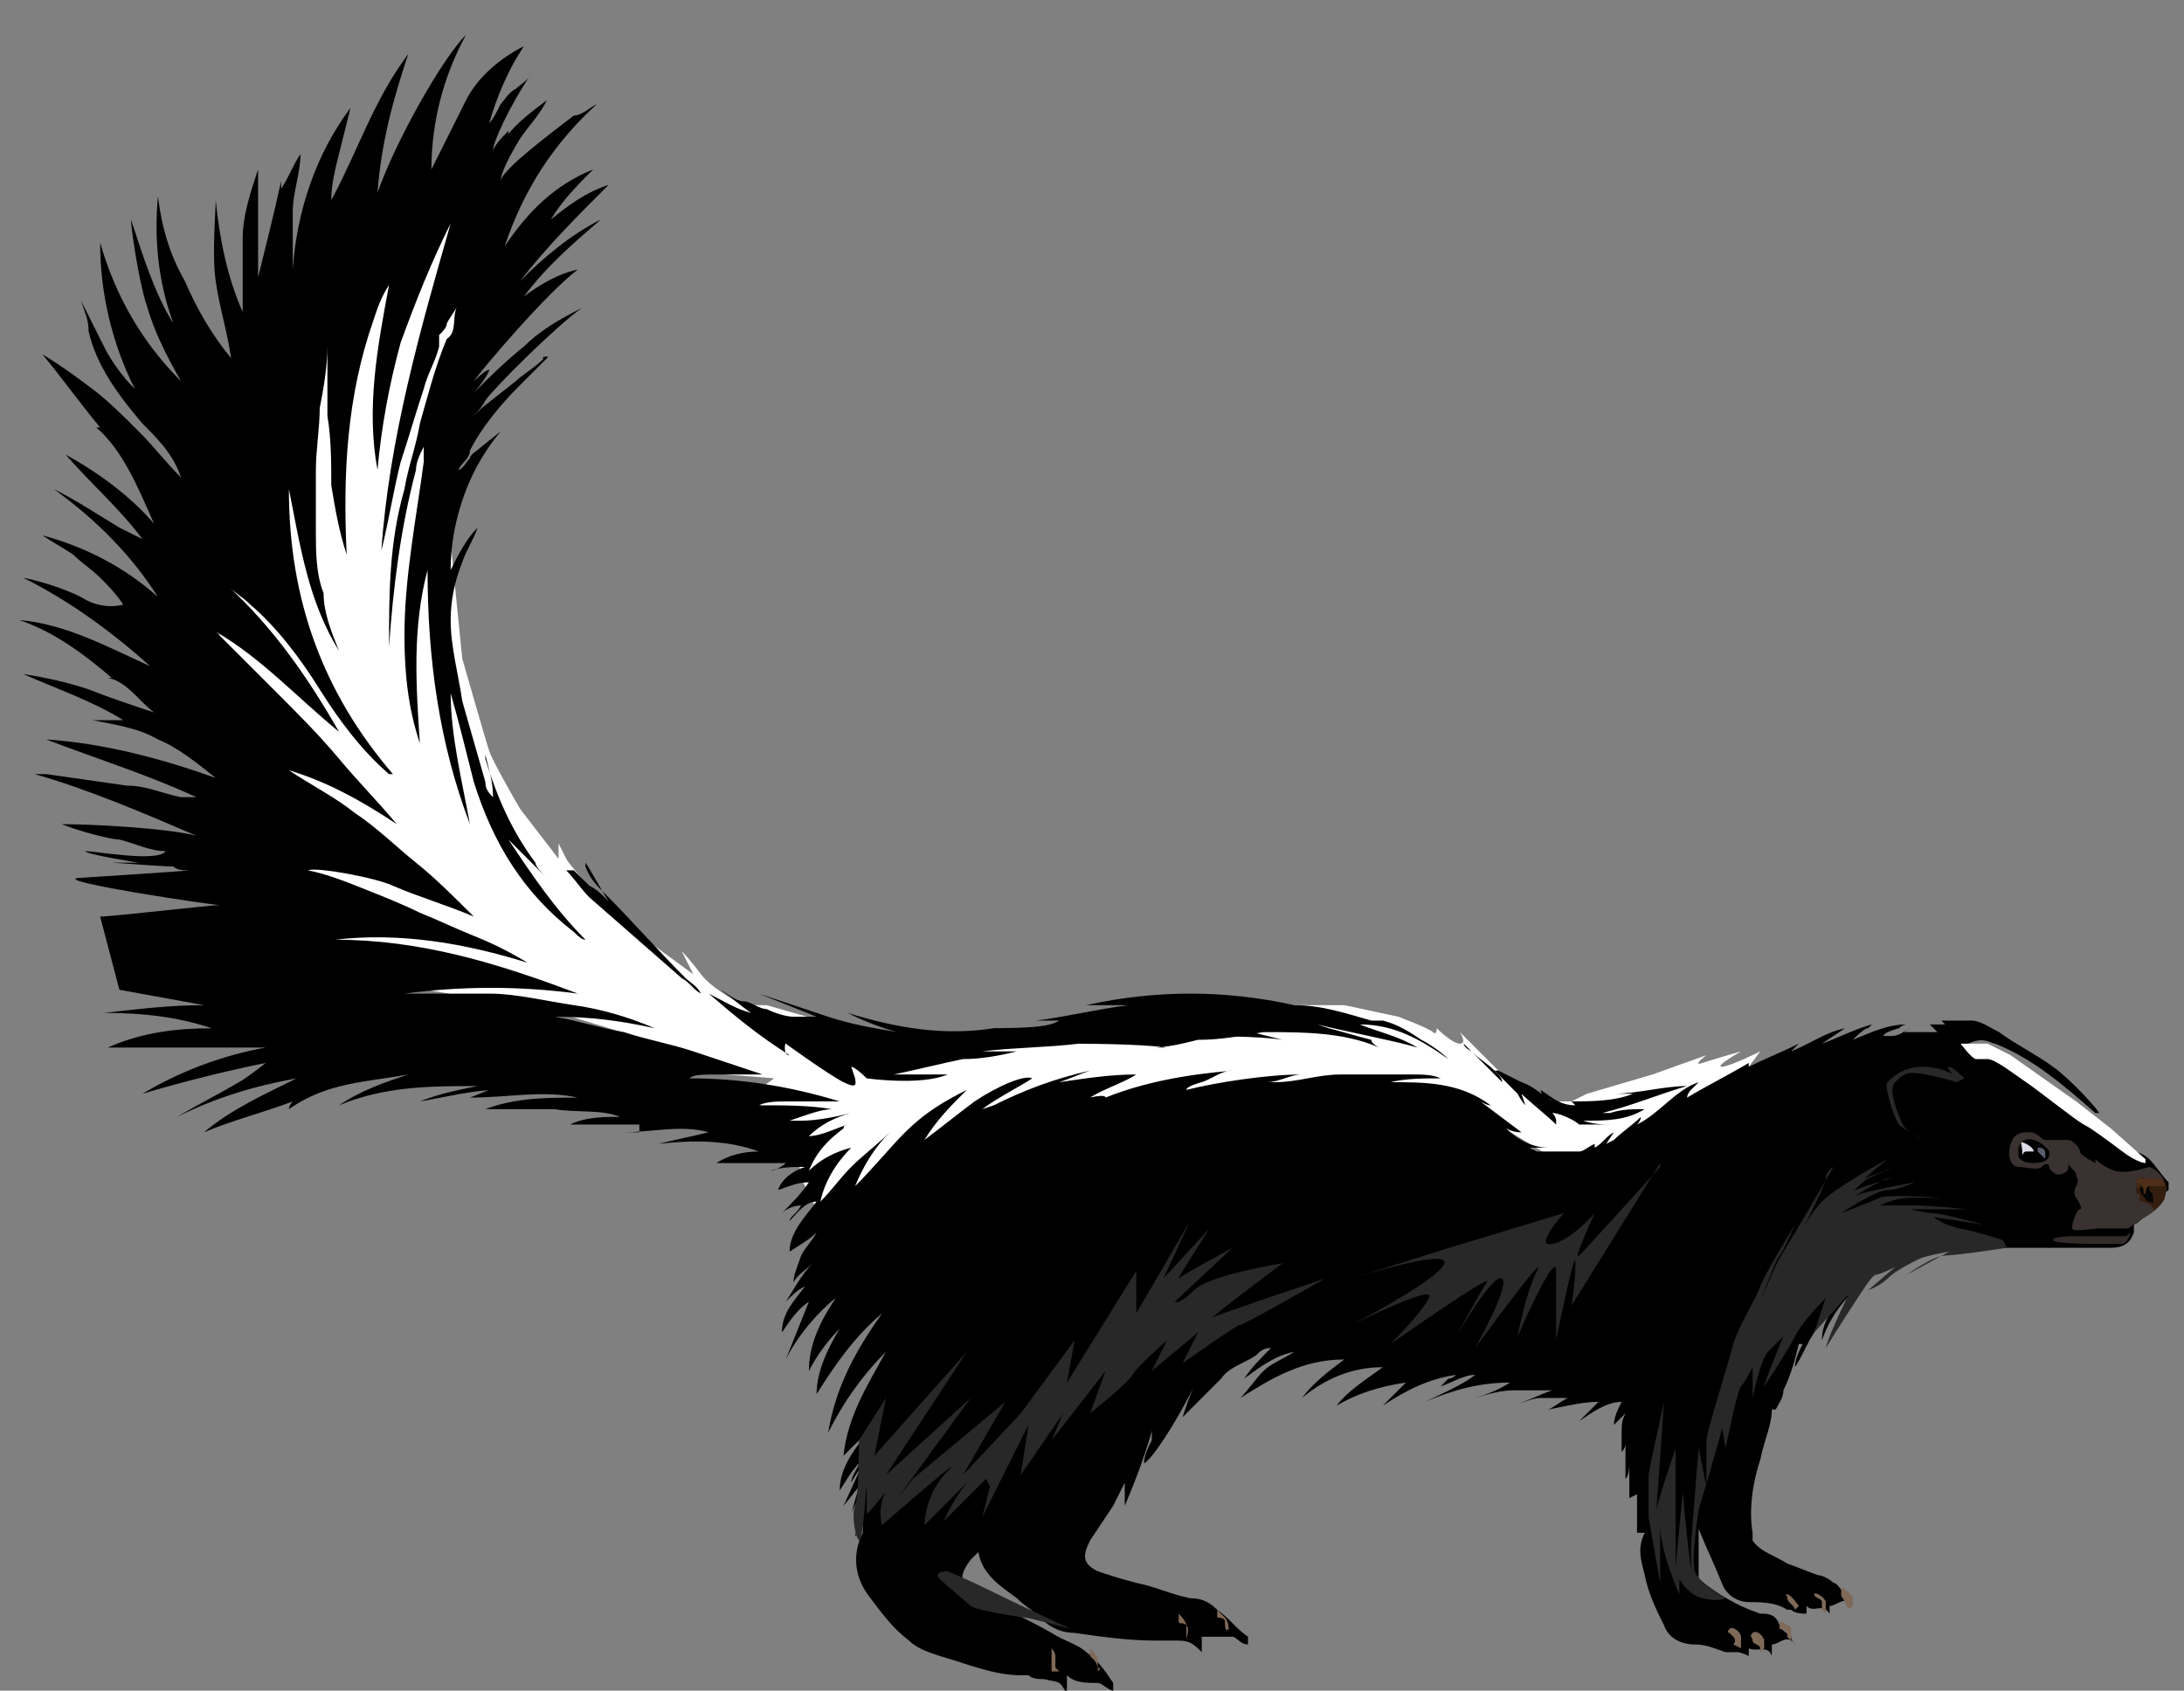 <?xml version="1.0" encoding="UTF-8"?>
<svg id="Livello_1" data-name="Livello 1" xmlns="http://www.w3.org/2000/svg" version="1.1" viewBox="0 0 56.7 43.9">
  <rect x="0" y="0" width="56.7" height="43.9" fill="#808080" stroke="none"/>
  <defs>
    <style>
      .cls-1 {
        fill: #282828;
      }

      .cls-1, .cls-2, .cls-3, .cls-4, .cls-5, .cls-6, .cls-7, .cls-8, .cls-9, .cls-10, .cls-11, .cls-12 {
        stroke-width: 0px;
      }

      .cls-2 {
        fill: #4f2f19;
      }

      .cls-3 {
        fill: #331d0e;
      }

      .cls-4 {
        fill: #5a5f6d;
      }

      .cls-5 {
        fill: #3a3230;
      }

      .cls-6 {
        fill: #060606;
      }

      .cls-7 {
        fill: #dddbe7;
      }

      .cls-8 {
        fill: #000;
      }

      .cls-9 {
        fill: #514744;
      }

      .cls-10 {
        fill: #332c2a;
      }

      .cls-11 {
        fill: #fff;
      }

      .cls-12 {
        fill: #7f6a58;
      }
    </style>
  </defs>
  <path class="cls-11" d="M12.6,7.4l-.4.2.4-2.2-.5-.3-1.8,1.6-2.6,2.8-.4,4.3-2,.7.7,3.5.5,1.9,1.5,1.8-.2.9.9,1.9,1.8,1.1,4,.7,2.3.7.8.8,2.5.2-.7.5,1.2.7.2,1.4s.4.8.4.8,1.9-.9,1.9-.9l4.4-2h2.1c0,0,4.8-.3,4.8-.3h3c0,.1,2.8,1.8,2.8,1.8l1.5.2,4-1.9v-.6c0,0-.3,0-.3,0l.3-.4s-.8.4-1,.4.5-.4.5-.4c0,0-.7.2-1,.3s.1-.2.1-.2l-1.4.5-1.7.5-.4.2h-.6c0,0-.6-.2-.6-.2l-.6-.5-1.1-1.1s.2.3,0,.3-.6-.4-.6-.4c0,0,0,.2-.1.1s-.9-.4-.9-.4l-1.4-.3h-1.3c0,0-4.2.3-4.2.3l-3.5.4-2.2.4-2.4-.7-1.4-.4h-.6s-.8-.4-1.1-.8-.5-.6-.5-.6l.3.6-1.5-1.1-.6-.5s-1.1-1.2-1.2-1.4-.2-.4-.2-.4v.4s-1-1.3-1-1.3c0,0-.7-1.2-.8-1.5s-.7-2.4-.7-2.4l-.3-3,.3-3.2.6-2.8v-.7Z"/>
  <g>
    <path class="cls-8" d="M2.6,23.8c.3,0,2.9-.3,3.1-.3-.2,0-4.2-.6-3.7-.7,0,0,3.1-.2,2.9-.2-.1,0-.3,0-.4-.1-.3,0-1.5-.1-1.6-.1.1,0,.6,0,.7,0,0,0-1.3-.2-1.4-.3.3,0,1.9.3,2.1,0-.4,0-.8-.2-1.2-.3-.2,0-1-.2-1.5-.4.8,0,2.7.1,3.5.3-1.4-.6-2.8-1.2-4.2-1.6,0,0,.2,0,.3,0,.7.1,1.4.2,2.1.3.5,0,.9.2,1.4.3.1,0,.3,0,.4,0,0,0,0,0,0,0-1.3-.6-2.6-1-3.9-1.5,1.5.1,3,.5,4.4,1-.5-.4-1-.8-1.5-1-.5-.3-1.2-.4-1.7-.5,0,0,0,0,0,0,.3,0,.5,0,.8,0,0,0,0,0,0,0-.8-.5-1.7-.8-2.6-1.2.6.1,1.1.2,1.7.4.5.2,1.1.4,1.7.6-.4-.3-.7-.8-1.2-.9,0,0,0,0,.1,0-.7-.6-1.5-1.2-2.4-1.5,1.2.1,2.3.7,3.4,1.2-1-.9-2.1-1.7-3.3-2.3.5.1,1.1.3,1.5.5.3.2.7.3,1.1.2-.2-.3-.4-.5-.6-.7-.2-.2-.5-.4-.7-.6-.3-.2-.5-.3-.8-.5,1.1.3,2.1.8,3,1.6-.7-1.1-1.6-2-2.7-2.8,0,0,0,0,0,0,.6.3,1.2.7,1.7,1,.2.1.4.2.6.3,0,0,0,0,0,0-.6-.8-1.3-1.4-2-2.2.9.5,1.7,1.1,2.3,1.8-.4-.9-.8-1.9-1.5-2.5,0,0,0,0,.1,0,0,0,0,0,0,0-.5-.6-1-1.3-1.5-1.9.5.3.9.6,1.3.9.4.3.8.7,1.2,1.1.4.4.7.8,1.1,1.2-.2-.6-.6-1-1-1.4-.6-.7-1.2-1.5-1.4-2.4,0-.3-.1-.5-.2-.8.2.4.4.8.6,1.2.2.4.5.8.8,1.1-.6-1.2-.9-2.5-.9-3.8.4,1.4,1.1,2.6,2.1,3.6-.4-.7-.7-1.3-.9-2-.2-.6-.4-2-.4-2.2.3.9.6,1.9,1.1,2.7-.4-1.1-.5-2.2-.4-3.3.1.8.3,1.5.7,2.2.3.7.7,1.4,1.2,2-.1-.7-.3-1.3-.4-2-.1-.7,0-1.8,0-2.1.1,1,.3,2,.7,2.9,0-.6,0-1.3,0-1.9,0-.6.2-1.2.4-1.8,0,1,0,1.9,0,2.8.2-.8.4-1.6.6-2.5,0,0,0,.1,0,.2.2-.3.3-.6.5-.9,0,.5-.2,1-.2,1.5,0,.5,0,1,0,1.5.1-1.5.6-3,1.5-4.2-.1.4-.2.8-.3,1.2-.1.4-.2.8-.2,1.2.7-1.3,1.1-2.6,2-3.8-.4,1.2-.7,2.3-.8,3.6.5-1.4,1.7-3.5,2.3-4.1-.6,1.1-.9,2.3-.9,3.5.3-.6.6-1.2.9-1.8.3-.6.9-1.1,1.5-1.4-.4.6-.7,1.3-.9,2,.1-.1.2-.3.3-.5.1-.1.2-.3.4-.4.1-.1.3-.2.4-.4-.6.9-1,1.8-1,2,.1-.2.2-.3.4-.5,0,0,0,0,0,0,0,0,0,.2-.1.2.3-.4.7-.7,1.1-1-.2.4-.5.7-.7,1-.3.5-.5.9-.5,1.1,0-.1.2-.3.3-.4.4-.4,1.6-1.3,1.6-1.3.2,0,.4-.2.6-.3,0,0,0,0,0,0-1.1,1-1.9,2.2-2.4,3.7.6-.9,1.3-1.6,2.3-2-.4.4-.8.8-1.1,1.3.5-.4.9-.7,1.5-.9-.8.8-1.6,1.6-2.3,2.5.6-.6,1.3-1.2,2.1-1.6-.7.6-1.4,1.2-2,2,.4-.3.9-.6,1.4-.7-.8.6-2.5,2.6-2.7,2.9,0,0,.3-.3.4-.3,0,.1-.3.5-.4.6.4-.4.8-.8,1.3-1.2.4-.4.9-.7,1.5-1,0,0,0,0,0,0-.7.5-2.3,2.1-2.5,2.4-.1.2-.3.4-.4.5,0,0,0,0,0,0,0,0,.2-.2.3-.3.5-.4.9-.7,1-.8,0,0,.7-.5.6-.5s.2-.1.1,0c-.2.2-.7.7-.7.7-.5.5-1,1.1-1.3,1.7,0,.2-.2.3-.3.5.1,0,.2-.2.3-.3,0-.1.2-.2.3-.3,0,0,.5-.4.5-.4-.5.6-.8,1.2-1,1.8-.2.6-.3,1.2-.3,1.8.2-.4.4-.8.7-1.1-.1.3-.3.6-.4.9-.2.5-.3,1-.3,1.5,0,.7.2,1.4.3,2.1.2.7.4,1.4.6,2.1,0,.2.1.3.2.4h0c0-.4-.1-.7-.2-1.1,0,0,0,0,0,0,0,0,0,0,0,.1.3,1,.7,1.9,1.3,2.7,0,.1.2.3.3.4h0c-.2-.2-.4-.4-.6-.6-.1-.1-.3-.3-.4-.4.6.9,1.2,1.8,2,2.6-.1,0-.2-.1-.3-.2-1.3-1-2.1-2.3-2.6-3.9-.2-.8-.4-1.6-.6-2.3,0,1.1.3,2.3.5,3.4-.8-2.1-1.1-4.3-1.1-6.6-.4,1.5-.3,3-.2,4.5,0,0,0,0,0,0-.3-.9-.4-1.8-.4-2.8,0-1.5.3-3,.5-4.5,0-.1,0-.3,0-.4-.1.2-.2.4-.2.6-.4,1.5-.6,3.1-.7,4.6,0,0,0,0,0,0,0-1.4,0-2.7.4-4.1.1-.6.3-1.1.4-1.7.2-.7.4-1.5.7-2.2,0,0,0,0,0,0,.3-.2.1-.6.3-.9-.1.2-.2.3-.3.5,0,.1-.1.2-.2.3,0,0,0,0,0,.1,0,0,0,.1,0,.2-.1.4-.3.7-.4,1.1-.2.6-.4,1.3-.6,1.9-.2.8-.3,1.5-.5,2.3.2-2.9,1-5.7,1.8-8.5-.5,1-.9,2-1.3,3.1-.3,1.1-.5,2.2-.6,3.3-.3-1.6,0-3.2.3-4.8-.2.3-.3.6-.4.9-.7,2-.8,4-.7,6.1-.2-.6-.3-1.2-.4-1.8,0-.6,0-1.2-.1-1.8,0-.6,0-1.2,0-1.8,0,.5-.1,1.1-.2,1.6,0,.5-.1,1.1-.1,1.6,0,.5,0,1.1,0,1.6,0,.5,0,1.1.2,1.6,0,.5.2,1,.4,1.5,0,0,0,0,0,0-.8-1.3-1-2.7-1.3-4.2,0,2.9.9,5.3,2.7,7.4,0,0,0,0-.1,0-.7-.6-1.3-1.4-1.8-2.2-.5-.8-1.1-1.6-1.8-2.2-.2-.2-.4-.3-.6-.5,0,0,0,0,0,0,1.2,1.1,2.1,2.4,2.9,3.8-1.1-.9-2-1.9-3.2-2.6.5.5,1.1,1.1,1.6,1.6.5.5,1.1,1.1,1.6,1.7.5.6,1,1.1,1.5,1.7,0,0,0,0,0,0-.9-.6-1.8-1.1-2.8-1.4.6.4,1.2.7,1.7,1.1.6.4,1.1.9,1.6,1.3.5.4,1,.9,1.5,1.4-.7-.3-1.4-.5-2.1-.8-.4-.2-2-.5-2.2-.4.5.1,1,.3,1.5.5.5.2,1,.4,1.4.6.5.2.9.4,1.4.6.5.2.9.4,1.4.7,0,0,0,0,0,0-1.6-.5-3.3-.8-5-.6,2.2,0,4.2.6,6.3,1.4-1.5-.2-3-.2-4.5,0,.7,0,1.5,0,2.2,0,.7,0,1.5.2,2.2.3.7.1,1.4.3,2.1.6-.9-.2-1.7-.3-2.6-.3.6.1,1.2.3,1.8.4.6.2,1.2.3,1.8.5.6.2,1.2.4,1.8.6-.3,0-.7,0-1,0-.6,0-.8,0-.9.1,1.3,0,2.6.2,3.9.6-.2,0-.5,0-.7,0-.2,0-.5,0-.7,0-.2,0-.5,0-.7.1.7,0,1.3,0,1.9.1,0,0,0,0,0,0-.3,0-.8.2-1.1.3,0,0,.3,0,.3,0,.4,0,.9-.1,1.3-.2,0,0,0,0,0,0-.4.1-.8.3-1.1.6.3,0,.7-.2,1-.3,0,0-.1,0-.1.1-.4.3-.7.6-.9,1.1.3-.3.7-.5,1.1-.6-.4.4-.7.9-.8,1.4.3-.3.5-.6.8-.9.3-.3.7-.6,1-.9,0,0,0,0,0,0-.4.4-.7.9-.9,1.4.5-.5.9-1,1.3-1.4.5-.5,1-.8,1.6-1.1-.4.4-.8.8-1.1,1.3.4-.3.9-.7,1.3-1,.6-.4,1.3-.7,1.5-.6-.3.2-.9.5-1.3.8,0,0,.3-.1.3-.1.8-.4,1.6-.7,2.5-.9-.3.1-.5.2-.8.3.7-.1,1.3-.2,2-.2-.3.2-.9.4-1.2.6,0,0,.4-.1.4,0,1-.4,2.1-.6,3.3-.7-.3,0-.5.2-.8.3,0,0-.4.1-.4.2.8-.2,2.1-.4,3-.4-.3,0-.6.2-.9.2,0,0,.1,0,.2,0,.6,0,1.1-.2,1.7-.2.6,0,1.3,0,1.9,0,.2,0,.5,0,.7.1-.4,0-.9,0-1.3.1.9,0,1.8,0,2.6.6-.1,0-.3-.1-.4-.2,0,0,0,0,0,0,.4.3.8.6,1.2.9-.1,0-.2,0-.4-.1.3.3.7.5,1.1.5,0,0-.3,0-.5,0,0,0,0,0,.2.1.2,0,.6,0,.7,0,0,0,0,0,0,0,0,0-.2,0-.2,0,.1,0,.4,0,.6,0,0,0,0,0,0,0,.1,0,.2-.1.4-.2,0,0,0,0,0,.1.2-.1.3-.3.5-.4,0,0-.2.3-.2.3,0,0,.2-.1.2-.1.2-.2.5-.4.7-.6,0,0,0,.1-.1.2.6-.3,1-.9,1.6-1.1,0,0-.1.1-.2.2,0,0-.1.1-.1.2.5-.3,1.1-.6,1.6-.9,0,0,0,0,0,.1.4-.2.9-.4,1.3-.6,0,0,0,0,0,0l-.2.2c.5-.2.9-.5,1.4-.6-.3.2-.6.4-.6.4.3-.1.9-.4,1.3-.5,0,0-.1.1-.1.1-.1,0-.3.2-.4.3.5-.2.9-.4,1.4-.4,0,0-.1,0-.2.1,0,0-.4.1-.4.2,0,0,.2,0,.2,0,.2,0,.3-.1.5-.2,0,0,0,0,0,0,0,0,0,0-.2.1.2,0,.5,0,.7,0,0,0,0,0,0,0,0,0,.1,0,.2,0,0,0-.1-.1-.2-.2.2,0,.3,0,.4,0,0,0,0,0-.1-.1.2,0,.3,0,.4,0h0c.2,0,.3,0,.4,0,.2,0,.5.2.7.3.4.3,1,.6,1.4.9.3.2,1,.9,1.2,1.2,0,0,0,0,0,0,0,0,0,0-.1,0-.8-.7-1.6-1.4-2.6-1.8-.1,0-.3-.2-.7,0,.1,0,.5.1.6.2.2,0,.4.1.5.2.3.2.5.4.8.6.5.3,1,.6,1.4,1,.3.3.6.5,1,.8.1,0,.3.1.4.2.2.2.3.4.5.6,0,.1,0,0,0,.2-.6.4-.5.7-.9.9,0,0,0,.1,0,.2-.1.3-.3.4-.6.4-.5,0-1,0-1.5,0-.6,0-1.1,0-1.7,0-.3,0-.5,0-.8,0-.4,0-.8.2-1.2.3.2-.1.4-.2.6-.3,0,0,0,0,0,0-1.2.4-2.4,1-2.9,2.4,0-.4.2-.7.4-1-.2.2-.5.5-.6.8-.2.3-.3.6-.5.9,0,0,0,0,0,0,0-.2.1-.4.2-.6,0,0,0,0-.1,0-.1.4-.2.8-.4,1.2,0,.2-.1.3-.2.5,0,0,0,0-.1,0,0,.4-.2.8-.3,1.3-.2.6-.3,1.3-.2,1.9,0,0,0,.2,0,.2.2.3.6.4.9.6.3.1.5.2.8.3.1,0,.3.1.4.2.1,0,.2.2.3.3,0,0,.1.2.2.3,0,0,0,0,0,0-.2-.3-.4,0-.6,0,0,0,0,.1,0,.2-.2-.3-.4,0-.6-.2,0,0,0,.1,0,.2-.1,0-.3,0-.4-.1,0,0,0,0-.1,0-.3-.2-.7-.2-1-.2-.3,0-.6-.2-.7-.5-.2-.5-.4-.9-.6-1.4,0,0,0,0,0,.1,0,.4,0,.7,0,1.1,0,0,0,.1,0,.1.5.4,1,.7,1.6.9.2,0,.4,0,.5.3,0,.1.2.2.3.3,0,0,0,.1.1.2,0,0,0,0,0,0-.2-.3-.4,0-.6,0,0,0,0,.1,0,.3-.1-.3-.4-.1-.6-.2,0,0,0,.1,0,.2,0,0-.2-.1-.3-.1,0,0-.2,0-.3,0-.3-.1-.5-.2-.8-.2-.4,0-.7-.2-.8-.5-.2-.4-.4-.8-.5-1.3-.1-.4-.2-.7,0-1.1,0,0,0,0,0,0,0,0,0,0-.2,0,0-.4,0-.7,0-1,0,0,0,0-.2.1v-1s0,0,0,0c0,.2,0,.4-.1.5,0,0,0,0,0,0v-.9c0,0,0,.1-.1.2,0-.2,0-.3,0-.5,0-.2,0-.3.1-.5h0c0,0-.2.2-.3.3,0,0,0,0,0,0,0-.2.1-.4.2-.6-.4,0-.8.3-1.1.5,0,0,0,0,0,0l.5-.5s0,0,0,0c-.4,0-.8.1-1.3.2.2-.1.3-.2.5-.3-.2,0-.5,0-.7,0-.2,0-.4.1-.7.2,0,0,0,0,0,0,.3-.1.7-.3,1-.4-.3,0-.7,0-1,0-.3,0-.7.1-1,.2,0,0,0,0,0,0,.3-.1.6-.2.9-.4-.8,0-1.5.2-2.2.5,0,0,0,0,0,0,.4-.2.9-.4,1.3-.7h0c-.3,0-.6.2-.9.3,0,0,.1-.1.2-.2,0,0,.1,0,.2-.1-.7.1-1.3.4-1.9.8,0,0,0,0,0,0,.2-.2.4-.4.6-.6-.7.1-1.3.3-1.8.6.3-.4.8-.7,1.2-1-.8,0-1.5.3-2.1.8.3-.4.7-.7,1.1-1-1.1,0-1.9.5-2.7,1,.2-.2.4-.5.6-.7.2-.2.5-.3.8-.5-.5.1-.9.4-1.3.7,0,0,0,0,0,0,.2-.3.4-.5.7-.8-.2,0-.3.1-.4.2-.3.2-.7.3-.9.6-.3.3-.6.6-1,1,.1-.3.2-.6.3-.8-.5,1-1.1,1.9-1.3,2,0-.2.1-.4.2-.6,0-.2,0-.4.1-.6,0,0,0,0,0,0-.2.8-.5,1.6-.8,2.3,0-.2,0-.4,0-.6-.1.2-.2.4-.3.6-.2.3-.4.6-.6.9-.2.4-.2.6.2.8.3.1.6.2,1,.3.5.1.9.3,1.4.4.3,0,.5.1.7.3.3.2.5.5.8.7,0,0,0,.2,0,.2-.2,0-.3-.2-.4-.2-.3,0-.5,0-.8,0,0,.2,0,.3,0,.4-.2-.2-.3-.3-.6-.3-.2,0-.3,0-.5,0,0,0,0,0-.1,0-.7,0-1.4-.1-2.1-.2-.3,0-.6-.1-.9-.4-.2-.2-.4-.3-.6-.5-.4-.3-.9-.6-1-1.2,0,0-.1.1-.2.2-.3.4-.3.6.1.9.6.3,1.3.6,2,1,.3.2.7.3.9.5.3.2.5.5.7.8,0,0,0,.2,0,.2-.1,0-.3-.2-.4-.2-.3,0-.6,0-.8-.2v.5c-.2-.4-.2-.3-.6-.4-.1,0-.3,0-.4-.1,0,0-.1,0-.2,0-.7,0-1.4-.3-2.1-.5-.3-.1-.6-.2-.8-.4-.4-.3-.7-.7-1-1.1-.4-.5-.5-1.1-.2-1.7,0,0,0-.2,0-.3,0,0,0,0,0,0,0,.1-.1.3-.2.4.1-.5.2-1,.3-1.4,0,0,0,0,0,0-.1.3-.3.5-.4.8,0,0,0,0,0,0l.2-.7s0,0,0,0l-.4.5s0,0,0,0l.5-1.1s0,0,0,0c-.1.2-.2.3-.3.5h0c0-.2.2-.4.2-.5,0,0,0,0,0,0-.2.2-.3.4-.5.7,0-.6.4-1.1.8-1.6,0,0,0,0,0,0-.2.2-.5.5-.7.7.1-1,.6-1.8,1.1-2.7-.6.6-1.1,1.3-1.5,2.1.2-1.2.7-2.1,1.4-3.1-.7.6-1.2,1.3-1.7,2.1,0-.6.3-1.2.6-1.7-.3.3-.6.7-.8,1.1,0-.7.3-1.3.7-1.9-.5.4-1,1-1.3,1.6,0,0,0,0,0,0,.2-.5.4-1,.6-1.5-.3.2-.5.5-.7.8,0-.5.3-.8.6-1.2,0,0,0,0,0,0-.2.1-.3.2-.5.4,0,0,0,0,0,0,.2-.3.4-.7.7-1,0,0,0,0,0,0-.2.2-.4.3-.5.5,0,0,0,0,0,0,0-.2.1-.4.2-.7.1-.2.3-.4.4-.6h0c-.2.2-.4.3-.7.5,0-.5.4-.9.7-1.3-.3,0-.5.3-.7.5,0,0,0,0,0,0,0-.1.2-.2.3-.4-.2,0-.4.1-.5.2,0,0,0,0,0,0,.2-.2.5-.5.7-.8-.3,0-.5.1-.8.2.1-.3.4-.5.7-.6,0,0,0,0,0,0-.3,0-.6,0-.9.1,0,0,0,0,0,0,.1,0,.3-.1.4-.2,0,0,0,0,0,0-.6,0-1.2,0-1.8,0,.3-.2.7-.3,1.1-.3-.8-.3-1.7-.3-2.6-.2,0,0,0,0,0,0,.4-.1.9-.2,1.3-.3-.7-.2-1.5,0-2.2,0h.4c0-.1,0-.2,0-.2-.5,0-1.2,0-1.8,0,.4-.2.9-.2,1.3-.2-.5-.2-1.1-.1-1.7-.2,0,0,.1,0,.2,0,0,0,.1,0,.1,0-.6,0-1.4,0-2.1,0,.8-.3,1.6-.3,2.4-.3-.9-.2-1.8,0-2.8,0l.5-.2s.2,0,.2,0c-.6,0-1.4.2-2,.3.5-.2,1-.3,1.5-.4-1.2,0-2.4,0-3.6.5.6-.4,1.2-.6,1.8-.8-1.1.2-2.1.2-3.1.9,0,0,0-.1.1-.2,0,0,0,0,0,0-.8.3-1.6.5-2.3.8.7-.6,1.6-1,2.4-1.4-1.1.2-2.1.5-3.1,1,0,0,0,0,0,0,.5-.3,1.1-.6,1.6-.9.2-.1.7-.5.7-.5-1,.2-2.2.5-3.2.8,1-.6,2.1-1,3.2-1.2,0,0-.7,0-.9,0-.7,0-1.3,0-2,0-.4,0-.8,0-1.2,0,.9-.4,1.8-.5,2.7-.5-.9-.3-1.8-.4-2.8-.4h0c.9-.1,1.7-.2,2.6-.2l-2.2-.4ZM52.8,30c0,0-.1-.1-.2-.2,0,0-.1.1-.1.2,0,0,0,0,.1.2,0,0,.1,0,.2-.1Z"/>
    <path class="cls-8" d="M22.1,27.7s.1,0,.4.3c0,0,1.4.2,2.1-.1-.4,0-1.4,0-1.4,0,.5-.1,1.3-.3,1.8-.4.5,0,1-.1,1.4-.2-.2,0-.6,0-.9,0h0c.8-.1,1.7-.1,2.5-.2,0,0-.2,0-.2,0,0,0-.4,0-.4,0,.8,0,2.1,0,2.9.1,0,0,0,0,0,0-.3,0-.7,0-1.1,0,.2,0,.5,0,.7,0,.4,0,.8-.1,1.2-.2.6,0,1.1-.1,1.7-.2.1,0,.3,0,.4,0h-.3c.9,0,2,0,2.9.4,0,0-.2-.1-.2-.2-.4-.1-.7-.2-1.1-.3,0,0-.3-.1-.3-.1.8.2,1.9.4,2.6.6-.5-.3-1-.4-1.5-.6.9,0,1.6.4,2.3.9h0c-.2-.2-.5-.4-.7-.5-.3-.2-.6-.4-1-.5,0,0-.2,0-.3,0-.7-.2-1.3-.4-2-.4-.1,0-.3,0-.4,0,0,0,0,0,0,0,.1,0,.3,0,.4,0,0,0,0,0,0,0-1.8-.4-3.6-.4-5.4,0,.4,0,.8,0,1.1,0-.8.1-1.6.3-2.4.4h0c.2,0,.4,0,.6,0-.3.2-1,.2-2.5.2h.8c-1.3.2-2.5,0-3.8-.4h0c.4.2.9.4,1.3.5h0c-.6-.1-1.2-.2-1.8-.4-.6-.2-1.2-.4-1.8-.6h0s1.5.6,1.5.6h0c-.2,0-.4,0-.6,0-.2,0-.5-.1-.7-.2-.2,0-.4-.2-.6-.2-.2,0-.4-.2-.6-.3h0c.3.2.5.4.8.6h0c-.4-.1-.7-.3-1.1-.5h0c.7.6,1.3,1.1,2.1,1.6-.2,0-.1-.4-.1-.3,0,0,1.1.8,1.5,1s.3,0,.3-.1Z"/>
    <path class="cls-8" d="M38.8,27.8c.2.2.4.4.6.6,0,0,.1.2.2.3,0,0-.1-.3-.1-.3.2.2.7.6.9.8,0,0,0,0,0-.1,0,0,0-.1-.1-.2,0,0,0,0,0,0,.2,0,.6.2.7.3,0,0,0,0,0,0,0,0-.1,0-.2,0,.4,0,.8,0,1.1,0-.3,0-.5,0-.8-.1.6,0,1.1,0,1.6-.3-.3,0-.6,0-.9.1,0,0-.2,0-.2,0,.8-.2,1.5-.5,2.2-.7,0,0,0,0,0,0-.6,0-1.3.2-1.9.2,0,0,.2,0,.2,0,.1,0,.2,0,.3,0-.5.2-1.1.2-1.7.2,0,0,.2,0,.2,0,0,0,.2,0,.3,0h-.4c0,0,0,0,.1.1-.4,0-.6-.2-.9-.4,0,0,0,.1.1.2,0,0,.1,0,.2.1,0,0,0,0,0,0-.3-.2-.5-.4-.8-.5-.2-.1-.4-.2-.6-.3,0,0,0,0,0,0Z"/>
    <path class="cls-8" d="M14.7,22.6c.2.2.4.5.6.7.8.7,1.6,1.4,2.4,2.1.2.1.3.3.5.4h0c-.1-.2-.3-.3-.4-.4-.7-.7-1.4-1.5-2.1-2.2-.2-.2-.4-.4-.5-.7,0,0,0,0,0-.1,0,0,0,0,0,0,.2.3.4.7.6,1-.2-.2-.3-.3-.5-.4-.1-.1-.3-.3-.4-.4,0,0,0,0,0,0Z"/>
    <path class="cls-8" d="M38.8,27.8s0,0,0,0c-.2-.2-.4-.3-.6-.5,0,0-.2-.1-.2-.2,0,0,0,0,0,0,.3.3.7.7,1,1,0,0,0,0,0,0,0-.1-.1-.2-.2-.3Z"/>
    <path class="cls-8" d="M32.6,26.8h-1.5s-.4,0-.4.1c.6,0,2,0,2.6.1,0,0-.8-.2-.8-.2Z"/>
    <path class="cls-11" d="M52.6,30.1c0,0,.1,0,.2-.1,0,0-.1-.1-.2-.2,0,0-.1.1-.1.2,0,0,0,0,.1.2Z"/>
  </g>
  <g>
    <path class="cls-5" d="M54.4,30.2s-.4-.2-.4-.3-.2-.3-.3-.3-.5,0-.6,0-.2-.2-.4-.2-.4,0-.5.3,0,.6.2.6.5.1.6,0,.2-.1.2,0,.2.2.2.2c0,0,.3,0,.3-.2s0-.2,0-.1.2.2.2.3.1.1,0,.3,0,.3,0,.3.2.3.1.3-.2.4-.2.4c0,0,0,0,0,.1s.5,0,.7,0,.6,0,.7,0,0,0,.5-.3.6-.6.5-.9-.4-.4-.4-.4c0,0-.6.2-.9.1s-.5-.3-.5-.3Z"/>
    <path class="cls-8" d="M53.2,29.9s-.1-.2-.4-.3-.4.2-.4.2v.2s0,.2.4.2.4-.2.4-.2c0,0,0,0,0,0Z"/>
    <path class="cls-7" d="M52.8,29.9s0-.1-.2-.2-.1,0-.1.2,0,0,.1,0,.2,0,.2,0Z"/>
    <path class="cls-4" d="M52.9,29.9s0-.1,0-.1-.2,0-.2,0,0,0,.2,0,.2.1.2.2,0,.1-.1,0Z"/>
    <g>
      <path class="cls-3" d="M56.1,30.6s0,0,.1.1,0,.3,0,.4-.3.4-.3.3-.2-.2-.3-.2,0-.2-.1-.2,0-.3,0-.3.1-.2.2-.1.4,0,.5,0,0,0,.1,0Z"/>
      <path class="cls-6" d="M55.8,30.9s.1.1.1.2,0,0,0,.1,0,0-.1,0-.1-.1-.2-.2,0-.2,0-.2h.2Z"/>
      <path class="cls-2" d="M56.2,30.8s0-.2-.2-.2-.1,0-.2,0-.1,0-.2,0-.2,0-.1.1,0,.2,0,.1,0-.1.1,0,0,.2.1.2,0,0,0,0c0,0,0-.2.1-.2s.3,0,.3,0Z"/>
    </g>
    <g>
      <path class="cls-9" d="M54.7,30.8s-.1,0-.2,0,0,0,0,0,.2,0,.2,0,0,0,0,0Z"/>
      <path class="cls-9" d="M54.9,31.2s-.1,0-.2,0,0,0,0,0,.2,0,.1,0,0,0,0,0Z"/>
      <path class="cls-9" d="M54.4,30.8s-.1,0-.2,0,0,0,0,0,.2,0,.1,0,0,0,0,0Z"/>
      <path class="cls-9" d="M54.5,31s-.1,0-.2,0,0,0,0,0,.2,0,.1,0,0,0,0,0Z"/>
      <path class="cls-9" d="M54.6,31.2s-.1,0-.2,0,0,0,0,0,.2,0,.1,0,0,0,0,0Z"/>
      <path class="cls-9" d="M54.8,31s-.1,0-.2,0,0,0,0,0,.2,0,.1,0,0,0,0,0Z"/>
      <path class="cls-9" d="M54.3,31.1s-.1,0-.2,0,0,0,0,0,.2,0,.1,0,0,0,0,0Z"/>
      <path class="cls-9" d="M54.3,31.5s-.1,0-.1,0,0,0,0,0,.2,0,.1,0,0,0,0,0Z"/>
      <path class="cls-9" d="M54.5,31.5s-.1,0-.1,0,0,0,0,0,.2,0,.1,0,0,0,0,0Z"/>
      <path class="cls-9" d="M54.7,31.5s-.1,0-.1,0,0,0,0,0,.2,0,.1,0,0,0,0,0Z"/>
      <path class="cls-9" d="M54.4,31.3s-.1,0-.2,0,0,0,0,0,.2,0,.1,0,0,0,0,0Z"/>
      <path class="cls-9" d="M55.1,30.7s0,0,0,0,0,0,0,0,.1,0,0,0,0,0,0,0Z"/>
      <path class="cls-9" d="M55.2,30.8s0,0,0,0,0,0,0,0,.1,0,0,0,0,0,0,0Z"/>
      <path class="cls-9" d="M55.1,31.4s0,0,0,0,0,0,0,0,.1,0,0,0,0,0,0,0Z"/>
      <path class="cls-9" d="M54.9,31.4s0,0,0,0,0,0,0,0,.1,0,0,0,0,0,0,0Z"/>
      <path class="cls-9" d="M55.3,30.9s0,0,0,0,0,0,0,0,.1,0,0,0,0,0,0,0Z"/>
      <path class="cls-9" d="M55.3,31.2s0,0,0,0,0,0,0,0,.1,0,0,0,0,0,0,0Z"/>
      <path class="cls-9" d="M55.1,31s0,0,0,0,0,0,0,0,.1,0,0,0,0,0,0,0Z"/>
      <path class="cls-9" d="M55.1,31.2s0,0,0,0,0,0,0,0,.1,0,0,0,0,0,0,0Z"/>
      <path class="cls-9" d="M54.9,30.7s0,0,0,0,0,0,0,0,.1,0,0,0,0,0,0,0Z"/>
      <path class="cls-9" d="M54.9,30.9s0,0,0,0,0,0,0,0,.1,0,0,0,0,0,0,0Z"/>
    </g>
    <path class="cls-10" d="M55.2,32.1s-1.1,0-1.1,0-.2,0-.3,0,0,0,0,0-.5,0-.5.1,1.1.1,1.1.1c0,0,.6,0,.7,0s.2-.2.2-.3Z"/>
    <path class="cls-1" d="M52,32.2s-.6-.2-1.1-.3-.7-.3-.7-.3l1.3.2s-1.1-.3-1.3-.3-.6-.1-.6-.1h1.5c0,0-1-.1-1.4-.1s-.9,0-.9,0c0,0,.4-.2.8-.2s.8,0,.8,0c0,0-1.4-.1-1.6,0s-1,.4-1,.4c0,0,.9-.6,1.2-.6s.7-.2.7-.2c0,0-1.1.2-1.4.3s-.4.2-.4.2c0,0,1-.6,1.1-.6s.4-.1.4-.1c0,0-1.4.4-1.4.5s.3-.3.5-.4.7-.3.7-.3l-.8.3.6-.5s-1.3.7-1.7,1.1-.8,1.3-.8,1.3c0,0,.9-1.7.9-1.9s.2-.3.2-.3c0,0-1.1,1.9-1.3,2.2s-.6,1.3-.6,1.3h0c0,0,.4-1.1.5-1.2s.4-.8.4-.8c0,0-.8,1.3-.9,1.6s-.6,1.1-.7,1.5-.7,2.3-.7,2.5,0,1.2,0,1.2l-.2-1s-.2,2.4-.2,2.6,0,.6,0,.6c0,0-.2-1.7-.2-2s-.2,1.9-.2,1.9v-3.1s-.5,1.5-.5,1.6.2-2.8.2-2.8c0,0-.4,1.8-.4,1.9v1.1s.3,1.7.3,1.7c0,0,0-2.2,0-1.5s.5,1.8.5,1.8v-.4c0,0,.2.4.6.5s.6,0,.6,0c0,0-.7-.4-.8-.7s.1-1.6.1-1.6c0,0,.6-2,.6-2.1s.1.5.1.5c0,0,.3-1.5.4-1.6s.3-.5.3-.5v.8c0,0,.2-1,.4-1.2s.4-.4.4-.4c0,0-.5,1.2-.5,1.3,0,0,.6-.9.8-1.3s.8-1,.8-1l-.3.9.9-1s-.5,1-.6,1.4c0,0,.5-.8.7-1.1s.5-.8.6-.8.5-.2.5-.2l-.7.6s.3-.1.5-.3.6-.4.8-.5.8-.2.8-.2l-1.1.6s.7-.5,1-.5,1.6-.2,1.6-.2Z"/>
    <path class="cls-1" d="M51,28s-.3-.3-.4-.3.1.2.1.2c0,0-.3-.2-.8-.2s-.8.3-.9.4.2,1,.3,1.1.6.4.6.4-.4-.2-.5-.4-.4-.9-.2-1.1.3-.3.8-.2.8.2.8.2h0Z"/>
    <path class="cls-11" d="M55.7,30.2s-.2,0-.6-.3-.8-.6-1-.7-1.2-.9-1.5-1.1-.8-.6-1-.6-.2,0-.3,0-.4-.4-.4-.4h.4c0,0,.3,0,.3,0s.6.3.6.3l1.7,1.2.9.7.9.8Z"/>
    <path class="cls-1" d="M43.1,30.3s-1.9,2.1-2.1,2.3.4-1.1.4-1.1c0,0-.6.7-1.1.8s.3-.8.3-.8l-3.3,1-2.2.7s2.5-.8,2.4-.4-2.4,1.6-2.4,1.6c0,0,2.2-1.1,2-.7s-1,1.2-1,1.2c0,0,2.7-1.9,2.5-1.6s-.8,1.4-.8,1.4c0,0,1-1.7,1.2-1.5s-.7,1.8-.7,1.8c0,0,1.9-2.6,1.6-2s-.5,1.7-.5,1.7c0,0,1-2.3,1-1.7s0,1.8,0,1.8c0,0,.5-2.5.5-2s-.1,1.1-.1,1.1l2.3-3.7Z"/>
    <path class="cls-1" d="M24.6,40.8s-.4,0-.2.2.7.6.8.7,1.3.3,1.4.3,1.2.3,1.2.3c0,0-1.5-.7-2.1-1s-1.1-.5-1.1-.5Z"/>
    <path class="cls-1" d="M25.7,38.6l-.2.8,1.2-2.4-.2,1.3,1.1-1.6-.3.7,1.4-1.8-.4,1.1s1-.8,1.1-1,.9-.9.9-.9l-.4.8,1.2-1-.4.8s1.4-1,1.5-1,2.2-1.2,2.2-1.2c0,0-2.7.9-2.9,1s1.8-1.4,1.8-1.4c0,0-1.9.3-2.3.7s-.5.3-.5.3l1.5-1.4s-1.3.7-1.4.8.8-1.3.8-1.3l-1.2,1.3.7-1.5-1.4,2.4v-1.1s-1.8,2.9-1.8,2.9l.2-1.1-1.4,1.9-1.5,1.6,1.1-1.9-2.4,2-.4.5,1.9-2.6-2.2,2,2.1-3.2-2.4,2.7.3-1.5-.7,1.1s0,1.5-.1,1.7,0,.8.1.9.2-1.5.2-1.5v.8c.1,0,1.2-1.5.7-.9s-.3,1.2-.3,1.2c0,0,2.3-2,1.7-1.4s-.6,1.4-.6,1.4c0,0,1.6-1.6,1.2-1.2s-.7,1.1-.7,1.1l1.1-1.1Z"/>
    <path class="cls-12" d="M48.1,41.7s0-.1,0-.2-.3-.3-.3-.3,0,.1,0,.2,0,0,.1.2.1.2.2.1Z"/>
    <path class="cls-12" d="M47.4,41.9s0-.2,0-.3-.3-.3-.3-.2.2.1.2.2,0,.2,0,.2,0,0,0,0Z"/>
    <path class="cls-12" d="M46.7,41.7s-.2-.3-.3-.3,0,0,0,.1.2.2.2.3,0,.2,0,.2,0-.1,0-.2Z"/>
    <path class="cls-12" d="M46.5,42.6s0-.2,0-.3-.3-.2-.3-.2,0,.2,0,.2.2,0,.2.1,0,.2,0,.1Z"/>
    <path class="cls-12" d="M45.8,42.8s0-.1,0-.2-.2-.3-.3-.2,0,.1,0,.2.2.1.2.2c0,0,0,.2,0,.1Z"/>
    <path class="cls-12" d="M45.2,42.8s0-.2,0-.3-.2-.3-.3-.2,0,.1,0,.1,0,0,.1.1,0,.2,0,.2,0,0,0,0Z"/>
    <path class="cls-12" d="M31.9,42.3s0-.2-.1-.3-.2-.2-.2-.2c0,0,0,.2,0,.2s.2,0,.2.1,0,.3.1.2Z"/>
    <path class="cls-12" d="M30.8,42.5s0-.2,0-.3-.2-.3-.2-.3c0,0,0,.1,0,.2s.1,0,.2.1,0,.3,0,.4,0,0,0,0Z"/>
    <path class="cls-12" d="M28.5,43.4s0-.2,0-.3-.2-.3-.2-.3v.2s0,0,.1.1.1.3.2.2Z"/>
    <path class="cls-12" d="M27.4,43.3s0-.2,0-.3-.1-.2-.1-.2v.2c0,0,0,.2,0,.2v.2h.2Z"/>
  </g>
</svg>